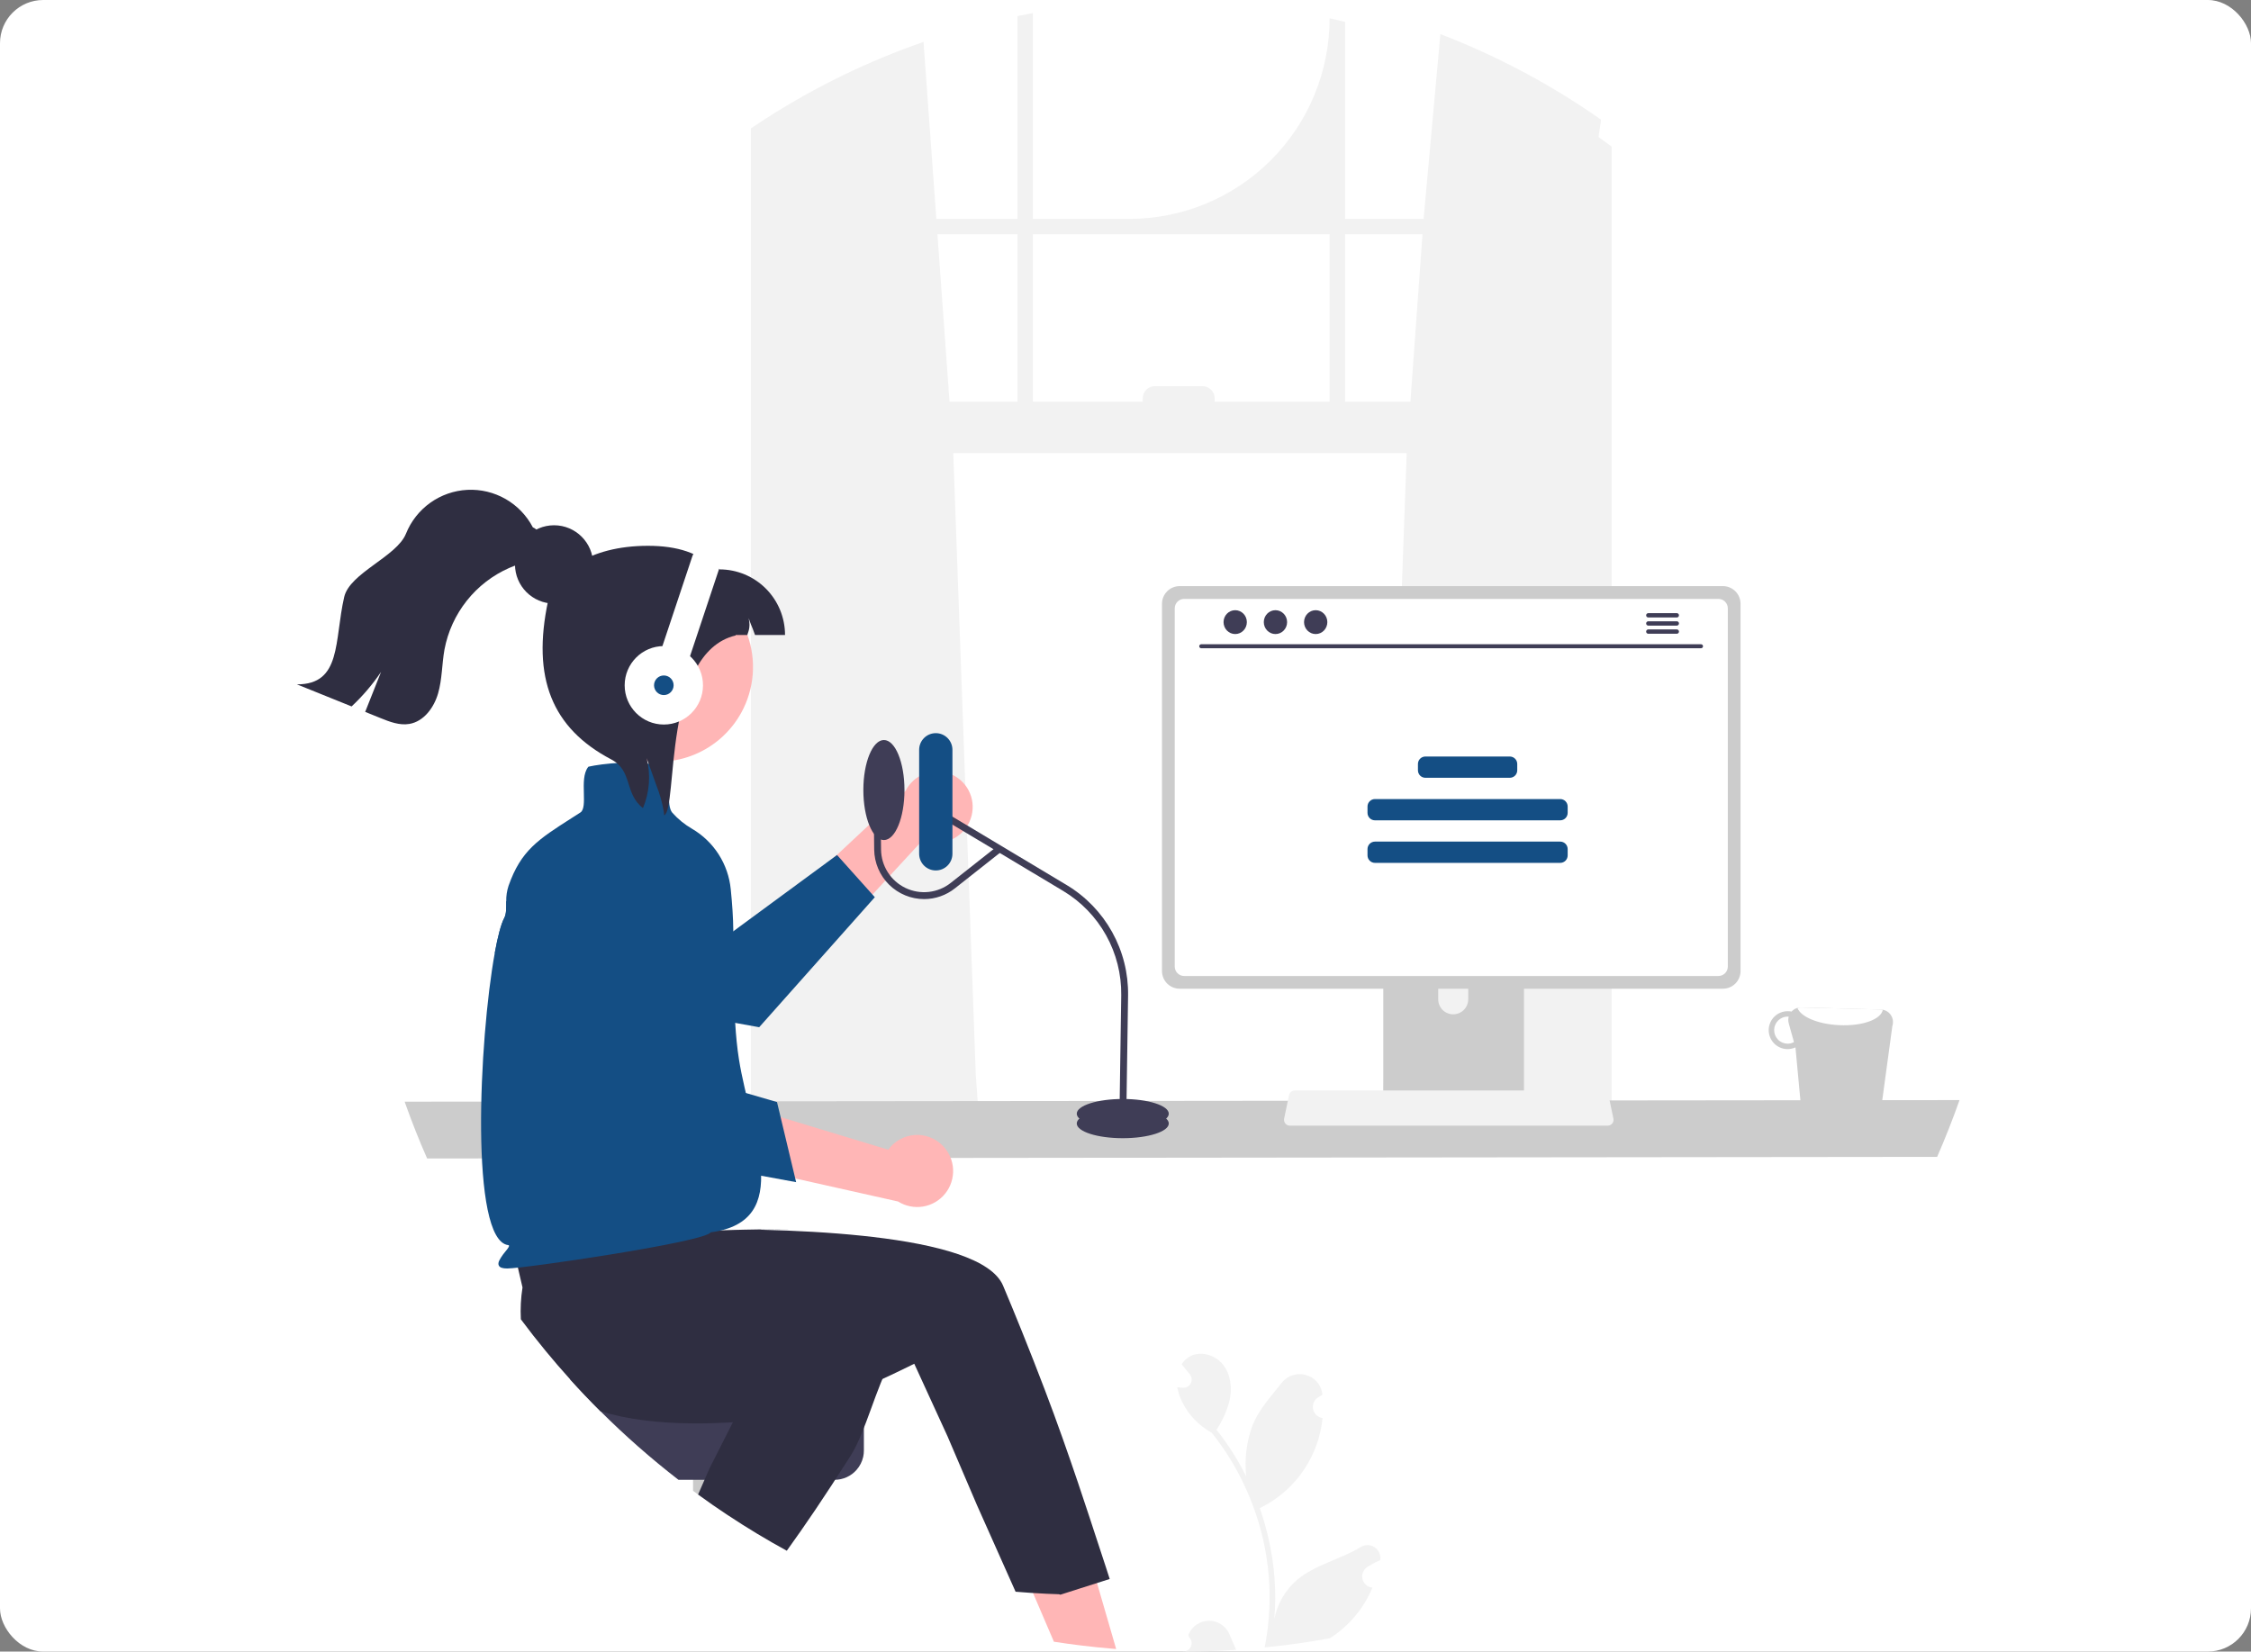 <svg width="417" height="306" viewBox="0 0 417 306" fill="none" xmlns="http://www.w3.org/2000/svg">
<rect x="0" y="0" width="417" height="306" fill="#808080" stroke="none"/>
<rect width="417" height="306" rx="8" fill="white"/>
<g clip-path="url(#clip0_862_21276)">
<path d="M151.342 15.769V209.113H276.111V11.092C256.154 3.044 234.727 -0.699 213.229 0.107C191.731 0.913 170.644 6.25 151.342 15.769Z" fill="white"/>
<path d="M139.101 23.791V209.663H181.522L180.764 199.142L176.593 83.956H260.591L256.42 199.142L255.662 209.663H298.559V27.156C297.772 26.575 296.981 26.001 296.18 25.437C296.024 25.328 296.711 22.246 296.551 22.137C287.325 15.67 277.344 10.357 266.831 6.317L263.725 40.552H249.17V4.05C248.219 3.814 247.269 3.592 246.312 3.385V3.385C246.312 13.242 242.404 22.696 235.447 29.666C228.491 36.636 219.056 40.552 209.218 40.552H191.348V2.422C190.394 2.596 189.44 2.782 188.493 2.978V40.552H173.456L171.084 7.764C160.854 11.318 151.077 16.067 141.955 21.912C141.64 22.116 141.32 22.316 141.005 22.526C140.366 22.941 139.732 23.362 139.101 23.791ZM249.17 43.416H263.518L261.28 74.416H249.17V43.416ZM191.348 43.416H246.312V74.416H225.017V73.802C225.018 73.507 224.96 73.214 224.847 72.942C224.734 72.669 224.569 72.422 224.361 72.213C224.153 72.004 223.906 71.839 223.634 71.726C223.362 71.613 223.07 71.555 222.776 71.555H213.933C213.639 71.555 213.347 71.613 213.074 71.725C212.802 71.838 212.554 72.003 212.346 72.212C212.137 72.421 211.972 72.668 211.859 72.941C211.746 73.214 211.688 73.506 211.688 73.802V74.416H191.348V43.416ZM175.9 74.416L173.662 43.416H188.493V74.416H175.9Z" fill="#F2F2F2"/>
<path d="M74.96 204.118C74.964 204.129 74.967 204.136 74.971 204.147C74.996 204.224 75.022 204.293 75.051 204.369V204.373C76.287 207.854 77.646 211.278 79.127 214.643L358.858 214.338C360.359 210.903 361.738 207.406 362.992 203.846C362.997 203.838 362.999 203.829 363 203.82L74.96 204.118Z" fill="#CCCCCC"/>
<path d="M180 151.084C179.777 152.015 179.353 152.886 178.758 153.635C178.162 154.384 177.411 154.993 176.555 155.419C175.7 155.845 174.761 156.078 173.806 156.102C172.851 156.125 171.902 155.939 171.027 155.555L155.261 172.642L152.373 160.901L167.788 146.475C168.528 145.044 169.767 143.935 171.269 143.358C172.771 142.781 174.432 142.776 175.937 143.345C177.442 143.913 178.687 145.014 179.436 146.441C180.185 147.867 180.386 149.52 180 151.084L180 151.084Z" fill="#FFB6B6"/>
<path d="M162.062 166.231L140.64 190.322L140.466 190.29C140.394 190.279 138.769 189.988 136.194 189.516C126.879 187.808 105.154 183.734 99.764 181.847C96.656 180.798 93.867 178.97 91.661 176.538C92.22 173.489 92.818 171.206 93.409 170.094C93.841 169.284 93.761 168.226 93.779 167.02C95.194 166.041 96.842 165.457 98.556 165.326C109.274 164.549 120.025 166.277 129.962 170.374L135.613 172.715L135.845 172.544L154.931 158.509L155.061 158.414L161.626 165.744L162.062 166.231Z" fill="#144E84"/>
<path d="M206.769 305.524C206.482 305.502 206.199 305.477 205.913 305.451C202.318 305.15 198.76 304.723 195.238 304.172L191.372 295.152L189.519 290.827L196.515 287.815L201.063 285.859L203.225 293.302L204.121 296.395L206.239 303.692L206.769 305.524Z" fill="#FFB6B6"/>
<path d="M128.39 263.547V276.216C130.511 277.786 132.676 279.3 134.882 280.759V263.547H128.39Z" fill="#CACACA"/>
<path d="M105.583 255.523C107.407 257.551 109.286 259.527 111.219 261.451C115.769 265.991 120.6 270.239 125.684 274.171H154.628C155.396 274.171 156.156 274.006 156.856 273.689C157.555 273.371 158.18 272.907 158.686 272.328L158.69 272.317C159.293 271.635 159.713 270.809 159.909 269.919L159.912 269.911C159.994 269.529 160.035 269.139 160.035 268.748V260.946C160.034 259.509 159.465 258.13 158.451 257.114C157.437 256.097 156.062 255.525 154.628 255.523H105.583Z" fill="#3F3D56"/>
<path d="M93.657 225.065L96.795 238.534C96.488 240.485 96.386 242.463 96.49 244.436C97.977 246.435 99.511 248.393 101.093 250.312C102.551 252.082 104.047 253.818 105.583 255.52C107.407 257.548 109.286 259.524 111.219 261.448C116.254 263.032 122.187 263.679 128.39 263.723C130.53 263.741 132.702 263.683 134.882 263.566C143.721 263.101 138.879 261.68 146.202 260.205C148.139 259.819 149.959 259.427 151.635 259.045C154.809 258.329 157.464 257.661 159.386 257.152C161.551 256.585 169.367 252.673 169.367 252.673L175.532 266.12L180.973 278.84L188.137 294.908C189.059 294.991 189.981 295.062 190.905 295.119C191.884 295.188 192.865 295.243 193.846 295.286C194.623 295.326 195.395 295.355 196.175 295.377L196.44 295.46L196.657 295.391L200.154 294.275L201.333 293.901L205.573 292.549C205.573 292.549 204.626 289.562 202.968 284.579C202.359 282.751 198.043 269.236 193.527 257.435C192.189 253.932 190.803 250.378 189.378 246.842C188.21 243.938 187.02 241.045 185.816 238.192C183.723 233.246 173.611 230.578 161.704 229.179C161.098 229.11 160.489 229.041 159.876 228.976C153.808 228.336 147.37 228.005 141.349 227.853C138.335 227.777 149.209 227.747 146.503 227.744C145.629 227.744 144.779 227.746 143.953 227.751H143.949C141.719 227.762 139.666 227.795 137.86 227.831C137.508 227.838 137.167 227.849 136.833 227.856H136.83C136.605 227.86 136.383 227.867 136.166 227.871C132.216 227.973 129.793 228.096 129.793 228.096L128.854 220.712L128.662 219.222L128.48 217.804V217.801L128.458 217.623L128.31 217.619L125.698 217.568L103.748 217.139L94.398 216.742L93.657 225.065Z" fill="#2F2E41"/>
<path d="M165.014 252.315C162.37 256.844 160.31 265.428 157.6 269.68C152.403 277.842 149.356 282.294 145.755 287.316C142.033 285.285 138.41 283.099 134.884 280.76C133.002 279.517 131.149 278.23 129.324 276.897L131.482 271.965L132.708 269.549L138.214 258.686L144.387 246.508L146.534 247.511L165.014 252.315Z" fill="#2F2E41"/>
<path d="M350.56 190.088C350.664 189.774 350.699 189.442 350.664 189.113C350.63 188.785 350.525 188.468 350.357 188.183C350.19 187.899 349.964 187.653 349.694 187.464C349.424 187.274 349.116 187.145 348.792 187.084C348.672 187.058 348.55 187.043 348.427 187.039L333.647 186.656C333.316 186.653 332.987 186.719 332.682 186.851C332.378 186.983 332.104 187.177 331.879 187.421C331.672 187.376 331.461 187.354 331.25 187.355C330.789 187.343 330.331 187.422 329.901 187.588C329.472 187.753 329.079 188.002 328.745 188.32C328.411 188.637 328.143 189.018 327.956 189.44C327.769 189.861 327.667 190.316 327.655 190.777C327.644 191.238 327.723 191.697 327.889 192.128C328.054 192.558 328.303 192.952 328.62 193.286C328.938 193.62 329.318 193.888 329.739 194.075C330.16 194.262 330.613 194.364 331.074 194.375C331.603 194.386 332.128 194.278 332.611 194.059L333.971 208.627C334.101 209.106 334.383 209.53 334.774 209.835C335.165 210.14 335.644 210.31 336.14 210.32L345.748 210.567C346.24 210.576 346.722 210.429 347.125 210.146C347.528 209.863 347.831 209.46 347.991 208.993L350.56 190.088ZM331.104 193.37C330.441 193.353 329.812 193.073 329.354 192.591C328.897 192.109 328.649 191.466 328.664 190.801C328.68 190.136 328.958 189.505 329.437 189.045C329.917 188.586 330.558 188.335 331.222 188.349C331.269 188.349 331.31 188.371 331.357 188.371C331.252 188.774 331.254 189.197 331.364 189.598L332.332 193.069C331.958 193.28 331.533 193.384 331.104 193.37Z" fill="#CCCCCC"/>
<path d="M348.792 187.085C348.477 188.889 344.937 190.157 340.68 189.936C336.766 189.756 333.565 188.378 332.979 186.746C333.196 186.682 333.421 186.652 333.647 186.657L348.428 187.039C348.55 187.044 348.672 187.059 348.792 187.085Z" fill="white"/>
<path d="M256.257 168.023V205.296H282.317V168.023C282.317 167.755 282.232 167.494 282.073 167.278C281.915 167.062 281.691 166.903 281.436 166.824C281.315 166.784 281.189 166.764 281.062 166.766H257.515C257.35 166.765 257.187 166.798 257.034 166.861C256.882 166.924 256.743 167.016 256.626 167.133C256.509 167.25 256.416 167.389 256.353 167.541C256.29 167.694 256.257 167.858 256.257 168.023ZM266.427 180.83C266.434 180.095 266.73 179.393 267.251 178.875C267.772 178.358 268.475 178.068 269.209 178.068C269.942 178.068 270.646 178.358 271.167 178.875C271.688 179.393 271.984 180.095 271.991 180.83V185.155C271.987 185.892 271.693 186.597 271.171 187.117C270.65 187.637 269.944 187.929 269.209 187.929C268.473 187.929 267.768 187.637 267.246 187.117C266.725 186.597 266.43 185.892 266.427 185.155V180.83Z" fill="#CCCCCC"/>
<path d="M256.177 204.102V207.696C256.177 207.882 256.251 208.06 256.382 208.192C256.513 208.324 256.691 208.399 256.877 208.401H281.696C281.882 208.4 282.061 208.325 282.192 208.193C282.323 208.061 282.397 207.882 282.396 207.696V204.102H256.177Z" fill="#3F3D56"/>
<path d="M215.261 111.861V179.915C215.261 180.782 215.606 181.614 216.218 182.227C216.83 182.84 217.66 183.185 218.525 183.186H319.175C320.04 183.185 320.87 182.84 321.482 182.227C322.094 181.614 322.438 180.782 322.439 179.915V111.861C322.437 110.994 322.092 110.164 321.481 109.552C320.869 108.939 320.04 108.595 319.175 108.594H218.525C217.66 108.595 216.831 108.939 216.219 109.552C215.607 110.164 215.263 110.994 215.261 111.861Z" fill="#CCCCCC"/>
<path d="M217.621 112.713V179.081C217.622 179.544 217.806 179.988 218.133 180.316C218.46 180.643 218.903 180.828 219.366 180.829H318.336C318.799 180.828 319.242 180.643 319.569 180.316C319.896 179.988 320.08 179.544 320.081 179.081V112.713C320.081 112.249 319.897 111.804 319.57 111.475C319.243 111.147 318.799 110.962 318.336 110.961H219.366C218.903 110.962 218.459 111.147 218.132 111.475C217.805 111.804 217.621 112.249 217.621 112.713Z" fill="white"/>
<path d="M238.106 208.155C238.207 208.282 238.335 208.384 238.48 208.454C238.626 208.524 238.786 208.56 238.947 208.559H297.828C297.989 208.559 298.148 208.522 298.294 208.453C298.439 208.383 298.567 208.282 298.669 208.157C298.77 208.032 298.842 207.885 298.88 207.729C298.918 207.572 298.921 207.408 298.888 207.251L297.974 202.9C297.936 202.723 297.854 202.558 297.736 202.42C297.618 202.282 297.468 202.176 297.299 202.112C297.176 202.064 297.046 202.039 296.914 202.039H239.858C239.726 202.039 239.596 202.064 239.473 202.112C239.304 202.176 239.154 202.282 239.036 202.42C238.918 202.558 238.837 202.723 238.799 202.9L237.885 207.251C237.852 207.408 237.855 207.571 237.893 207.728C237.932 207.885 238.004 208.031 238.106 208.155Z" fill="#F2F2F2"/>
<path d="M315.125 120.105H222.518C222.422 120.103 222.331 120.063 222.263 119.994C222.196 119.925 222.158 119.833 222.158 119.736C222.158 119.64 222.196 119.547 222.263 119.478C222.331 119.409 222.422 119.369 222.518 119.367H315.125C315.221 119.369 315.313 119.409 315.38 119.478C315.447 119.547 315.485 119.64 315.485 119.736C315.485 119.833 315.447 119.925 315.38 119.994C315.313 120.063 315.221 120.103 315.125 120.105Z" fill="#3F3D56"/>
<path d="M228.822 117.476C230.014 117.476 230.981 116.486 230.981 115.265C230.981 114.044 230.014 113.055 228.822 113.055C227.63 113.055 226.664 114.044 226.664 115.265C226.664 116.486 227.63 117.476 228.822 117.476Z" fill="#3F3D56"/>
<path d="M236.278 117.476C237.47 117.476 238.437 116.486 238.437 115.265C238.437 114.044 237.47 113.055 236.278 113.055C235.086 113.055 234.12 114.044 234.12 115.265C234.12 116.486 235.086 117.476 236.278 117.476Z" fill="#3F3D56"/>
<path d="M243.733 117.476C244.925 117.476 245.892 116.486 245.892 115.265C245.892 114.044 244.925 113.055 243.733 113.055C242.541 113.055 241.575 114.044 241.575 115.265C241.575 116.486 242.541 117.476 243.733 117.476Z" fill="#3F3D56"/>
<path d="M310.635 113.602H305.34C305.235 113.604 305.136 113.647 305.062 113.722C304.989 113.797 304.948 113.898 304.948 114.003C304.948 114.108 304.989 114.209 305.062 114.284C305.136 114.359 305.235 114.402 305.34 114.405H310.635C310.741 114.403 310.841 114.36 310.915 114.285C310.989 114.21 311.031 114.109 311.031 114.003C311.031 113.898 310.989 113.796 310.915 113.721C310.841 113.646 310.741 113.603 310.635 113.602Z" fill="#3F3D56"/>
<path d="M310.635 115.109H305.34C305.235 115.112 305.136 115.155 305.062 115.23C304.989 115.305 304.948 115.406 304.948 115.511C304.948 115.616 304.989 115.717 305.062 115.792C305.136 115.867 305.235 115.91 305.34 115.913H310.635C310.741 115.911 310.841 115.868 310.915 115.793C310.989 115.718 311.031 115.617 311.031 115.511C311.031 115.405 310.989 115.304 310.915 115.229C310.841 115.154 310.741 115.111 310.635 115.109Z" fill="#3F3D56"/>
<path d="M310.635 116.617H305.34C305.235 116.62 305.136 116.663 305.062 116.738C304.989 116.813 304.948 116.914 304.948 117.019C304.948 117.124 304.989 117.225 305.062 117.3C305.136 117.375 305.235 117.418 305.34 117.42H310.635C310.741 117.419 310.841 117.376 310.915 117.301C310.989 117.226 311.031 117.124 311.031 117.019C311.031 116.913 310.989 116.812 310.915 116.737C310.841 116.662 310.741 116.619 310.635 116.617Z" fill="#3F3D56"/>
<path d="M279.689 140.164H264.057C263.294 140.164 262.675 140.784 262.675 141.549V142.721C262.675 143.486 263.294 144.106 264.057 144.106H279.689C280.452 144.106 281.071 143.486 281.071 142.721V141.549C281.071 140.784 280.452 140.164 279.689 140.164Z" fill="#144E84"/>
<path d="M289.031 148.047H254.714C253.951 148.047 253.332 148.667 253.332 149.432V150.604C253.332 151.368 253.951 151.988 254.714 151.988H289.031C289.795 151.988 290.413 151.368 290.413 150.604V149.432C290.413 148.667 289.795 148.047 289.031 148.047Z" fill="#144E84"/>
<path d="M289.031 155.93H254.714C253.951 155.93 253.332 156.55 253.332 157.314V158.487C253.332 159.251 253.951 159.871 254.714 159.871H289.031C289.795 159.871 290.413 159.251 290.413 158.487V157.314C290.413 156.55 289.795 155.93 289.031 155.93Z" fill="#144E84"/>
<path d="M207.994 210.881C212.702 210.881 216.518 209.661 216.518 208.155C216.518 206.65 212.702 205.43 207.994 205.43C203.287 205.43 199.471 206.65 199.471 208.155C199.471 209.661 203.287 210.881 207.994 210.881Z" fill="#3F3D56"/>
<path d="M207.994 209.068C212.702 209.068 216.518 207.848 216.518 206.343C216.518 204.838 212.702 203.617 207.994 203.617C203.287 203.617 199.471 204.838 199.471 206.343C199.471 207.848 203.287 209.068 207.994 209.068Z" fill="#3F3D56"/>
<path d="M208.629 208.165L207.359 208.146L207.709 184.382C207.76 180.505 206.795 176.682 204.91 173.295C203.026 169.908 200.287 167.075 196.969 165.08L172.727 150.561L173.378 149.469L197.62 163.988C201.13 166.098 204.026 169.093 206.019 172.675C208.013 176.257 209.033 180.3 208.979 184.401L208.629 208.165Z" fill="#3F3D56"/>
<path d="M176.439 138.925C176.439 137.219 175.059 135.836 173.356 135.836C171.654 135.836 170.273 137.219 170.273 138.925V158.186C170.273 159.892 171.654 161.275 173.356 161.275C175.059 161.275 176.439 159.892 176.439 158.186V138.925Z" fill="#144E84"/>
<path d="M171.198 166.583C168.763 166.579 166.427 165.616 164.695 163.9C162.963 162.184 161.975 159.854 161.944 157.413L161.84 147.654L163.11 147.641L163.215 157.4C163.231 158.892 163.663 160.35 164.464 161.608C165.265 162.866 166.401 163.874 167.744 164.518C169.087 165.162 170.583 165.416 172.063 165.252C173.543 165.087 174.948 164.511 176.117 163.587L184.761 156.765L185.547 157.765L176.903 164.587C175.28 165.877 173.27 166.58 171.198 166.583Z" fill="#3F3D56"/>
<path d="M163.745 155.644C165.848 155.644 167.553 151.495 167.553 146.377C167.553 141.258 165.848 137.109 163.745 137.109C161.642 137.109 159.937 141.258 159.937 146.377C159.937 151.495 161.642 155.644 163.745 155.644Z" fill="#3F3D56"/>
<path d="M136.89 196.255C136.56 194.176 136.339 191.897 136.194 189.513C135.853 184.058 135.885 178.043 135.846 172.541C135.829 170.041 135.631 167.31 135.374 164.775C135.15 162.466 134.381 160.243 133.13 158.29C131.88 156.337 130.184 154.71 128.182 153.543C126.819 152.753 125.591 151.75 124.544 150.572C123.978 149.94 123.909 148.479 123.836 146.935C123.749 145.056 123.659 143.108 122.654 142.105L122.611 142.061L122.552 142.039C118.334 140.633 111.207 141.545 109.089 142.036L108.998 142.057L108.94 142.13C108.066 143.289 108.113 145.143 108.16 146.935C108.2 148.545 108.24 150.067 107.529 150.525C106.978 150.881 106.449 151.219 105.937 151.546C99.666 155.555 96.518 157.568 94.211 164.114C93.903 165.05 93.757 166.032 93.779 167.017C93.761 168.224 93.841 169.281 93.409 170.092C92.818 171.204 92.22 173.486 91.661 176.535C88.734 192.558 86.997 229.816 94.149 230.689C94.708 230.758 93.569 231.881 93.177 232.444C92.615 233.254 92.133 233.952 92.412 234.486C92.6 234.85 93.094 235.021 93.957 235.021C97.214 235.021 130.695 230.096 131.645 228.323C131.707 228.207 131.714 228.425 131.645 228.323C147.343 226.269 139.034 209.843 136.89 196.255Z" fill="#144E84"/>
<path d="M174.675 212.304C174.004 211.605 173.187 211.063 172.284 210.715C171.38 210.367 170.411 210.221 169.446 210.289C168.48 210.357 167.541 210.636 166.694 211.106C165.848 211.577 165.115 212.228 164.546 213.013L142.021 206.195L145.513 217.937L166.368 222.611C167.748 223.48 169.398 223.812 171.006 223.543C172.614 223.275 174.067 222.425 175.091 221.154C176.115 219.884 176.638 218.281 176.562 216.65C176.485 215.019 175.814 213.472 174.675 212.304L174.675 212.304Z" fill="#FFB6B6"/>
<path d="M147.484 219.027L116.552 213.339C116.427 213.014 104.009 180.806 102.475 173.571C101.504 169.21 102.051 164.646 104.025 160.639L104.079 160.543L104.181 160.499C106.255 159.613 108.569 159.462 110.741 160.07C112.913 160.678 114.813 162.01 116.128 163.846C122.43 172.742 126.582 182.984 128.256 193.763L129.202 199.896L143.942 204.188L147.484 219.027Z" fill="#144E84"/>
<path d="M137.349 131.994C135.439 135.495 132.395 138.239 128.72 139.775C125.044 141.311 120.957 141.547 117.13 140.445C113.302 139.342 109.964 136.966 107.665 133.709C105.365 130.451 104.241 126.506 104.478 122.523C104.715 118.54 106.299 114.756 108.969 111.796C111.639 108.835 115.235 106.874 119.166 106.235C123.097 105.595 127.128 106.317 130.595 108.28C134.062 110.243 136.758 113.33 138.24 117.034C138.32 117.235 138.392 117.436 138.465 117.645C139.302 119.979 139.636 122.466 139.444 124.939C139.252 127.413 138.538 129.817 137.349 131.994Z" fill="#FFB6B6"/>
<path d="M139.868 117.649C139.114 115.535 139.443 116.637 138.681 114.53C139.178 116.395 138.392 117.44 138.464 117.649H117.597V105.495C123.71 103.067 129.687 101.001 133.297 105.495C136.515 105.495 139.6 106.776 141.875 109.055C144.15 111.334 145.428 114.426 145.428 117.649L139.868 117.649Z" fill="#2F2E41"/>
<path d="M123.041 151.065C123.025 150.84 123.001 150.607 122.968 150.382C122.688 148.731 122.234 147.114 121.613 145.559C121.011 143.863 120.401 142.158 119.791 140.462C120.577 143.541 120.337 146.793 119.109 149.723C115.587 146.974 117.281 142.835 113.205 140.687C102.266 134.923 98.481 125.608 101.541 111.301C102.629 106.213 108.967 101.125 120.039 101.125C131.118 101.125 136.057 106.645 136.274 117.738C122.635 120.954 125.616 149.94 123.041 151.065Z" fill="#2F2E41"/>
<path d="M102.643 111.83C106.642 111.83 109.884 108.582 109.884 104.575C109.884 100.568 106.642 97.32 102.643 97.32C98.644 97.32 95.402 100.568 95.402 104.575C95.402 108.582 98.644 111.83 102.643 111.83Z" fill="#2F2E41"/>
<path d="M99.255 102.473C98.021 103.913 96.087 104.473 94.343 105.223C91.265 106.576 88.563 108.661 86.471 111.297C84.379 113.933 82.96 117.04 82.338 120.35C81.855 123.046 81.918 125.837 81.157 128.465C80.4 131.093 78.525 133.671 75.834 134.127C74.014 134.439 72.189 133.734 70.476 133.039C69.534 132.66 68.592 132.279 67.65 131.897C68.633 129.427 69.614 126.956 70.593 124.486C69.019 126.818 67.188 128.964 65.135 130.885C61.76 129.521 58.382 128.158 55 126.794C63.319 126.826 61.9 118.734 63.761 110.615C64.784 106.153 73.495 103.132 75.203 98.888C76.126 96.585 77.688 94.596 79.704 93.155C81.72 91.715 84.106 90.883 86.579 90.758C89.052 90.634 91.509 91.222 93.659 92.453C95.809 93.684 97.562 95.506 98.71 97.704C100.418 98.386 100.468 101.05 99.255 102.473Z" fill="#2F2E41"/>
<path d="M131.678 101.402C132.362 101.631 132.928 102.123 133.25 102.769C133.573 103.416 133.626 104.164 133.397 104.85L126.993 124.079C126.88 124.419 126.701 124.733 126.467 125.003C126.233 125.274 125.948 125.495 125.629 125.655C125.309 125.815 124.961 125.91 124.605 125.936C124.248 125.961 123.891 125.916 123.552 125.802C122.867 125.573 122.302 125.082 121.979 124.435C121.657 123.788 121.604 123.04 121.832 122.354L128.237 103.125C128.465 102.439 128.956 101.872 129.601 101.549C130.247 101.226 130.994 101.173 131.678 101.402Z" fill="white"/>
<path d="M122.975 134.24C126.981 134.24 130.229 130.986 130.229 126.972C130.229 122.957 126.981 119.703 122.975 119.703C118.968 119.703 115.721 122.957 115.721 126.972C115.721 130.986 118.968 134.24 122.975 134.24Z" fill="white"/>
<path d="M122.975 128.783C123.976 128.783 124.788 127.969 124.788 126.966C124.788 125.962 123.976 125.148 122.975 125.148C121.973 125.148 121.161 125.962 121.161 126.966C121.161 127.969 121.973 128.783 122.975 128.783Z" fill="#144E84"/>
<path d="M227.77 302.829C228.159 303.775 228.587 304.721 228.997 305.671L228.807 305.683C228.743 305.683 228.684 305.692 228.621 305.696C225.627 305.883 222.607 305.982 219.56 305.993C219.421 305.997 219.285 305.997 219.146 305.997C219.146 305.989 219.15 305.985 219.15 305.976C219.463 305.99 219.773 305.908 220.037 305.74C220.302 305.572 220.509 305.326 220.63 305.037C220.751 304.747 220.78 304.427 220.714 304.12C220.648 303.813 220.489 303.534 220.259 303.321C220.217 303.164 220.191 303.053 220.153 302.901C220.165 302.866 220.18 302.832 220.195 302.799C220.511 302.052 221.04 301.416 221.715 300.969C222.391 300.522 223.183 300.286 223.992 300.289C224.802 300.292 225.592 300.535 226.264 300.987C226.936 301.439 227.46 302.079 227.77 302.829Z" fill="#F2F2F2"/>
<path d="M255.694 288.975C255.69 289.009 255.686 289.038 255.682 289.072C255.145 289.289 254.623 289.542 254.12 289.827C253.827 289.988 253.544 290.162 253.269 290.345C252.921 290.578 252.652 290.91 252.496 291.299C252.34 291.688 252.305 292.115 252.396 292.524C252.487 292.933 252.698 293.305 253.004 293.592C253.309 293.878 253.694 294.065 254.107 294.129L254.149 294.137C254.179 294.142 254.204 294.146 254.234 294.15C252.635 298.018 249.882 301.296 246.351 303.534C246.181 303.568 246.016 303.597 245.847 303.627C244.992 303.784 244.141 303.928 243.285 304.06C240.313 304.543 237.312 304.934 234.28 305.23C234.887 302.154 235.194 299.025 235.195 295.889C235.197 294.133 235.099 292.378 234.903 290.633C234.742 289.204 234.522 287.778 234.234 286.37C234.09 285.657 233.929 284.946 233.751 284.236C232.802 280.463 231.415 276.814 229.619 273.364C228.161 270.56 226.432 267.906 224.458 265.439C222.103 264.153 220.2 262.173 219.005 259.768C218.57 258.903 218.263 257.98 218.095 257.027C218.357 257.065 218.628 257.087 218.895 257.103C218.975 257.108 219.064 257.112 219.149 257.116H219.179C219.471 257.13 219.76 257.059 220.013 256.911C220.265 256.763 220.469 256.545 220.601 256.284C220.733 256.022 220.786 255.728 220.754 255.437C220.723 255.146 220.608 254.87 220.423 254.643C220.309 254.503 220.195 254.359 220.08 254.219C219.907 254.002 219.725 253.786 219.551 253.57C219.532 253.55 219.513 253.528 219.496 253.506C219.297 253.256 219.094 253.01 218.895 252.764C219.258 252.194 219.75 251.718 220.33 251.372C222.337 250.193 225.106 251.008 226.558 252.827C228.01 254.647 228.285 257.201 227.781 259.471C227.285 261.406 226.463 263.242 225.351 264.901C225.461 265.041 225.571 265.172 225.682 265.312C227.525 267.686 229.147 270.223 230.529 272.893C230.643 273.105 230.754 273.317 230.859 273.533C230.506 270.281 230.928 266.99 232.091 263.933C233.268 261.087 235.478 258.686 237.422 256.225C239.759 253.269 244.551 254.558 244.962 258.308C244.966 258.342 244.97 258.38 244.975 258.414C244.687 258.58 244.403 258.754 244.128 258.936C243.78 259.169 243.51 259.501 243.354 259.889C243.198 260.278 243.163 260.705 243.253 261.114C243.343 261.523 243.555 261.895 243.86 262.182C244.165 262.468 244.549 262.656 244.962 262.72L245.004 262.729C244.665 266.181 243.469 269.493 241.525 272.364C239.582 275.235 236.953 277.574 233.878 279.167C233.704 279.256 233.539 279.345 233.37 279.426C233.902 280.923 234.358 282.447 234.738 283.99C234.924 284.711 235.085 285.437 235.233 286.166C235.647 288.184 235.936 290.226 236.097 292.279C236.293 294.865 236.281 297.463 236.063 300.047L236.075 299.958C236.634 297.084 238.163 294.49 240.406 292.614C243.743 289.87 248.451 288.86 252.049 286.654C252.431 286.408 252.875 286.277 253.33 286.276C253.784 286.274 254.229 286.403 254.612 286.647C254.995 286.891 255.301 287.24 255.493 287.653C255.684 288.065 255.754 288.524 255.694 288.975Z" fill="#F2F2F2"/>
</g>
<defs>
<clipPath id="clip0_862_21276">
<rect width="308" height="306" fill="white" transform="translate(55)"/>
</clipPath>
</defs>
</svg>

